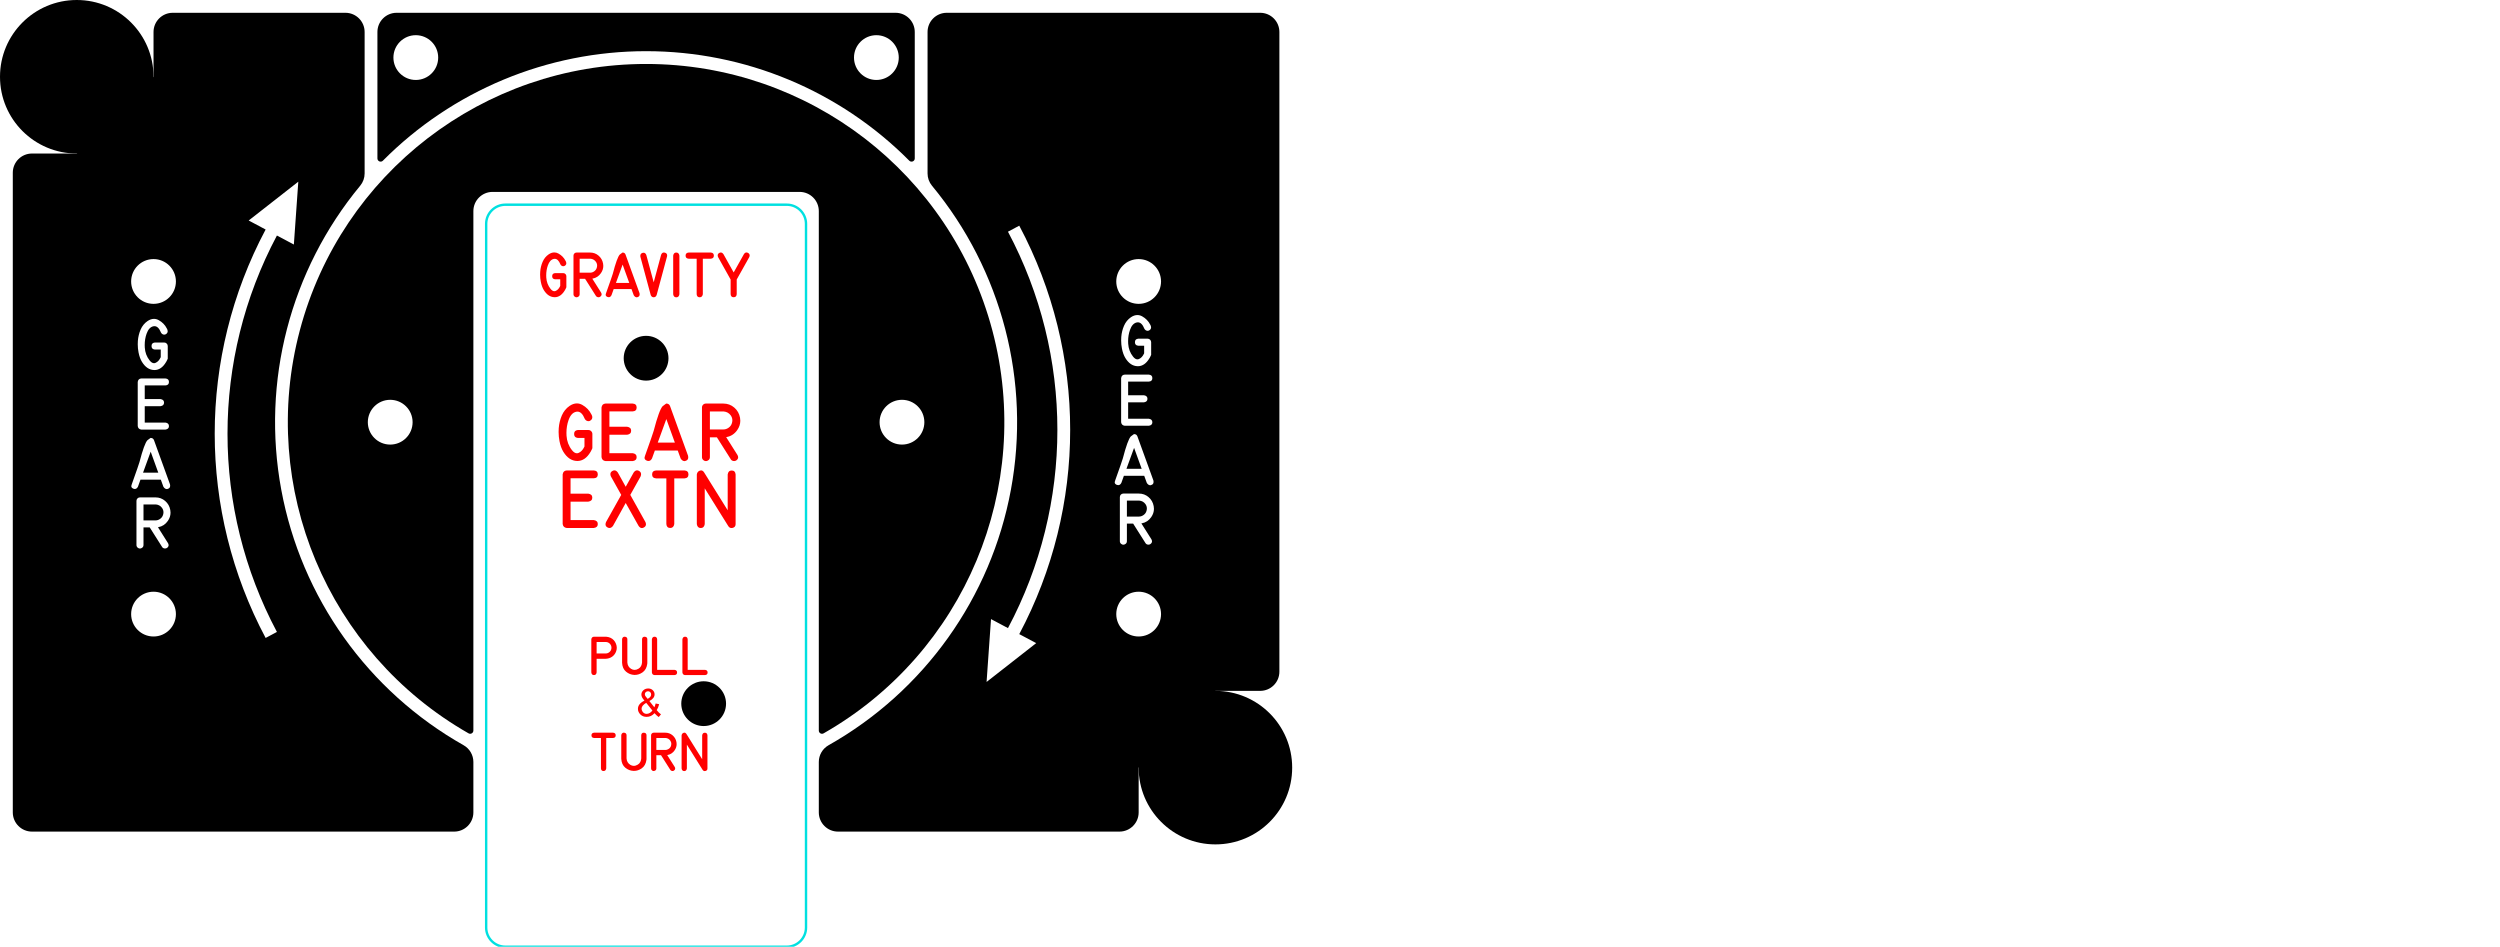 <?xml version="1.0" encoding="UTF-8" standalone="no"?>
<svg xmlns="http://www.w3.org/2000/svg" xmlns:xlink="http://www.w3.org/1999/xlink" width="195.406mm" height="74.000mm" viewBox="2.594 -77 195.406 74">
    <path transform="matrix(1,0,0,-1,53.094,-44)" style="stroke:#00e0e0;stroke-width:0.05mm;fill:none" d="M11,-41L-11,-41C-11.828,-41,-12.5,-40.328,-12.5,-39.5L-12.5,15.5C-12.5,16.328,-11.828,17,-11,17L11,17C11.828,17,12.5,16.328,12.5,15.5L12.5,-39.5C12.5,-40.328,11.828,-41,11,-41z"/>
    <path transform="matrix(1,0,0,-1,0,0)" style="stroke:none;fill:#000000;fill-rule:evenodd" d="M198,28.65L176,28.65"/>
    <path transform="matrix(1,0,0,-1,0,0)" style="stroke:none;fill:#000000;fill-rule:evenodd" d="M39.22,19.679C39.297,19.635,39.392,19.635,39.469,19.68C39.546,19.725,39.594,19.807,39.594,19.896L39.594,60.5C39.594,61.328,40.265,62,41.094,62L53.094,62L65.094,62C65.922,62,66.594,61.328,66.594,60.5L66.594,19.896C66.594,19.807,66.641,19.725,66.718,19.68C66.795,19.635,66.89,19.635,66.968,19.679C77.999,25.972,83.414,38.901,80.158,51.177C76.903,63.452,65.794,72,53.094,72C40.394,72,29.284,63.452,26.029,51.177C22.774,38.901,28.189,25.972,39.22,19.679zM74.844,44C74.844,43.034,74.06,42.25,73.094,42.25C72.127,42.25,71.344,43.034,71.344,44C71.344,44.966,72.127,45.75,73.094,45.75C74.06,45.75,74.844,44.966,74.844,44zM34.844,44C34.844,43.034,34.06,42.25,33.094,42.25C32.127,42.25,31.344,43.034,31.344,44C31.344,44.966,32.127,45.75,33.094,45.75C34.06,45.75,34.844,44.966,34.844,44z"/>
    <path transform="matrix(1,0,0,-1,0,0)" style="stroke:none;fill:#000000;fill-rule:evenodd" d="M91.594,17L91.594,13.5C91.594,12.672,90.922,12,90.094,12L68.094,12C67.265,12,66.594,12.672,66.594,13.5L66.594,17.443C66.594,17.984,66.885,18.483,67.356,18.75C74.831,22.972,80.051,30.288,81.611,38.73C83.171,47.172,80.91,55.872,75.438,62.486C75.216,62.755,75.094,63.093,75.094,63.442L75.094,74.5C75.094,75.328,75.765,76,76.594,76L101.094,76C101.922,76,102.594,75.328,102.594,74.5L102.594,24.5C102.594,23.672,101.922,23,101.094,23L97.594,23M92.023,49.384L92.001,49.341C91.909,49.146,91.783,49.013,91.623,48.941C91.58,48.922,91.538,48.912,91.496,48.912C91.38,48.912,91.265,48.986,91.151,49.133C90.926,49.417,90.801,49.751,90.776,50.134C90.772,50.201,90.77,50.268,90.77,50.333C90.77,50.642,90.818,50.934,90.915,51.209C91.034,51.553,91.214,51.75,91.453,51.798C91.479,51.803,91.506,51.806,91.533,51.806C91.737,51.806,91.907,51.639,92.042,51.304C92.09,51.218,92.159,51.166,92.247,51.148C92.265,51.146,92.283,51.144,92.3,51.142C92.369,51.142,92.433,51.172,92.493,51.23C92.542,51.28,92.567,51.339,92.567,51.408C92.567,51.447,92.559,51.488,92.544,51.533L92.528,51.562L92.516,51.589L92.501,51.62C92.36,51.901,92.148,52.12,91.865,52.276C91.745,52.342,91.623,52.375,91.5,52.375L91.492,52.375C91.327,52.375,91.16,52.318,90.991,52.204C90.751,52.04,90.571,51.818,90.45,51.538C90.33,51.26,90.259,50.966,90.235,50.656C90.229,50.568,90.226,50.481,90.226,50.395C90.226,50.176,90.247,49.962,90.288,49.751C90.347,49.455,90.436,49.208,90.557,49.012C90.812,48.599,91.127,48.388,91.502,48.377C91.511,48.377,91.519,48.377,91.527,48.375C91.89,48.375,92.195,48.586,92.442,49.006L92.46,49.035L92.475,49.064L92.489,49.094L92.505,49.123L92.52,49.152L92.534,49.181L92.548,49.213L92.571,49.263L92.571,50.253C92.571,50.328,92.544,50.392,92.489,50.446C92.436,50.5,92.371,50.528,92.296,50.528L91.576,50.528L91.558,50.528L91.541,50.524C91.382,50.504,91.303,50.414,91.303,50.253C91.303,50.091,91.382,50.001,91.541,49.981L91.558,49.979L92.023,49.979L92.023,49.384zM90.772,46.106L92.005,46.106C92.19,46.079,92.282,45.987,92.282,45.829C92.282,45.67,92.19,45.578,92.005,45.552L90.772,45.552L90.772,44.27L92.39,44.27C92.573,44.243,92.665,44.151,92.665,43.995C92.665,43.839,92.573,43.748,92.39,43.722L90.501,43.722C90.338,43.743,90.246,43.835,90.224,43.999L90.224,47.445C90.249,47.616,90.341,47.708,90.501,47.718L92.39,47.718C92.573,47.704,92.665,47.613,92.665,47.445C92.665,47.276,92.573,47.185,92.39,47.174L90.772,47.174L90.772,46.106zM92.03,39.808L92.231,39.255C92.307,39.132,92.401,39.07,92.512,39.07L92.515,39.07L92.58,39.092C92.7,39.125,92.759,39.207,92.759,39.335C92.759,39.368,92.755,39.403,92.748,39.441L91.497,42.891C91.454,43.009,91.368,43.069,91.239,43.07L91.23,43.07C91.228,43.07,91.228,43.07,91.228,43.07C91.075,42.96,90.994,42.9,90.984,42.891C90.822,42.725,90.614,42.152,90.357,41.17C90.33,41.064,90.13,40.487,89.756,39.439L89.727,39.334C89.725,39.319,89.723,39.306,89.723,39.295C89.723,39.21,89.779,39.146,89.889,39.101C89.924,39.087,89.961,39.08,90,39.08C90.101,39.08,90.182,39.141,90.244,39.263L90.439,39.808L92.03,39.808zM90.64,40.356L91.831,40.356L91.237,41.995L90.64,40.356zM91.842,36.096C92.147,36.154,92.391,36.315,92.576,36.58C92.718,36.785,92.789,37,92.789,37.226C92.789,37.228,92.789,37.229,92.789,37.232C92.789,37.3,92.782,37.369,92.769,37.439C92.717,37.724,92.584,37.959,92.369,38.143C92.155,38.329,91.902,38.422,91.61,38.422L90.398,38.422C90.322,38.422,90.257,38.396,90.203,38.342C90.151,38.289,90.125,38.225,90.125,38.149L90.125,34.701C90.125,34.61,90.161,34.538,90.233,34.485C90.285,34.444,90.339,34.424,90.395,34.424C90.436,34.426,90.478,34.437,90.521,34.457C90.624,34.507,90.675,34.588,90.675,34.701L90.675,36.075L91.163,36.075L92.125,34.555C92.163,34.489,92.222,34.448,92.303,34.434C92.324,34.43,92.343,34.428,92.361,34.428C92.42,34.428,92.473,34.445,92.519,34.479C92.599,34.54,92.638,34.61,92.638,34.688C92.638,34.738,92.622,34.792,92.59,34.85L91.805,36.091L91.842,36.096zM90.675,37.872L91.637,37.872C91.843,37.854,92.004,37.764,92.121,37.603C92.198,37.496,92.236,37.382,92.236,37.259C92.236,37.196,92.226,37.129,92.205,37.06C92.166,36.93,92.09,36.825,91.977,36.744C91.865,36.664,91.743,36.623,91.61,36.623L90.675,36.623L90.675,37.872zM82.262,27.436L80.054,28.61L79.707,23.697L83.586,26.732L82.262,27.436M93.344,29C93.344,28.034,92.56,27.25,91.594,27.25C90.627,27.25,89.844,28.034,89.844,29C89.844,29.966,90.627,30.75,91.594,30.75C92.56,30.75,93.344,29.966,93.344,29zM93.344,55C93.344,54.034,92.56,53.25,91.594,53.25C90.627,53.25,89.844,54.034,89.844,55C89.844,55.966,90.627,56.75,91.594,56.75C92.56,56.75,93.344,55.966,93.344,55zM82.262,27.436L81.379,27.905C86.529,37.592,86.529,49.204,81.379,58.89L82.262,59.36C87.568,49.38,87.568,37.416,82.262,27.436z"/>
    <path transform="matrix(1,0,0,-1,0,0)" style="stroke:none;fill:#000000;fill-rule:evenodd" d="M72.594,76L33.594,76C32.765,76,32.094,75.328,32.094,74.5L32.094,64.616C32.094,64.514,32.155,64.423,32.249,64.384C32.342,64.346,32.45,64.367,32.521,64.439C37.965,69.919,45.37,73,53.094,73C60.818,73,68.223,69.919,73.666,64.439C73.738,64.367,73.846,64.346,73.939,64.384C74.033,64.423,74.094,64.514,74.094,64.616L74.094,74.5C74.094,75.328,73.422,76,72.594,76zM36.844,72.5C36.844,71.534,36.06,70.75,35.094,70.75C34.127,70.75,33.344,71.534,33.344,72.5C33.344,73.466,34.127,74.25,35.094,74.25C36.06,74.25,36.844,73.466,36.844,72.5zM72.844,72.5C72.844,71.534,72.06,70.75,71.094,70.75C70.127,70.75,69.344,71.534,69.344,72.5C69.344,73.466,70.127,74.25,71.094,74.25C72.06,74.25,72.844,73.466,72.844,72.5z"/>
    <path transform="matrix(1,0,0,-1,0,0)" style="stroke:none;fill:#000000;fill-rule:evenodd" d="M8.594,65L5.094,65C4.265,65,3.594,64.328,3.594,63.5L3.594,13.5C3.594,12.672,4.265,12,5.094,12L38.094,12C38.922,12,39.594,12.672,39.594,13.5L39.594,17.443C39.594,17.984,39.303,18.483,38.832,18.75C31.357,22.972,26.137,30.288,24.577,38.73C23.017,47.172,25.277,55.872,30.75,62.486C30.972,62.755,31.094,63.093,31.094,63.442L31.094,74.5C31.094,75.328,30.422,76,29.594,76L16.094,76C15.265,76,14.594,75.328,14.594,74.5L14.594,71M15.158,49.085L15.136,49.042C15.044,48.847,14.918,48.713,14.758,48.642C14.715,48.622,14.672,48.612,14.631,48.612C14.515,48.612,14.4,48.686,14.285,48.833C14.06,49.118,13.935,49.452,13.911,49.834C13.907,49.902,13.905,49.968,13.905,50.033C13.905,50.343,13.953,50.635,14.049,50.909C14.169,51.254,14.348,51.45,14.588,51.498C14.614,51.504,14.641,51.506,14.668,51.506C14.872,51.506,15.042,51.339,15.177,51.005C15.225,50.919,15.294,50.867,15.382,50.849C15.4,50.846,15.418,50.844,15.435,50.843C15.504,50.843,15.568,50.872,15.628,50.931C15.677,50.98,15.702,51.039,15.702,51.108C15.702,51.147,15.694,51.189,15.679,51.233L15.663,51.262L15.651,51.29L15.636,51.321C15.495,51.602,15.283,51.82,15,51.976C14.88,52.043,14.758,52.076,14.635,52.076L14.627,52.076C14.462,52.076,14.294,52.019,14.125,51.904C13.886,51.74,13.706,51.519,13.585,51.239C13.465,50.96,13.394,50.666,13.37,50.357C13.364,50.268,13.361,50.181,13.361,50.095C13.361,49.877,13.381,49.662,13.423,49.452C13.481,49.155,13.571,48.908,13.692,48.712C13.947,48.3,14.262,48.088,14.637,48.078C14.646,48.078,14.654,48.077,14.662,48.076C15.025,48.076,15.33,48.286,15.577,48.706L15.595,48.735L15.61,48.765L15.624,48.794L15.64,48.823L15.655,48.852L15.669,48.882L15.682,48.913L15.706,48.964L15.706,49.953C15.706,50.028,15.679,50.093,15.624,50.146C15.571,50.201,15.506,50.228,15.431,50.228L14.711,50.228L14.693,50.228L14.676,50.224C14.517,50.205,14.438,50.114,14.438,49.953C14.438,49.792,14.517,49.701,14.676,49.682L14.693,49.68L15.158,49.68L15.158,49.085zM13.907,45.807L15.14,45.807C15.325,45.779,15.417,45.687,15.417,45.53C15.417,45.371,15.325,45.279,15.14,45.252L13.907,45.252L13.907,43.971L15.524,43.971C15.708,43.943,15.8,43.852,15.8,43.695C15.8,43.539,15.708,43.448,15.524,43.422L13.636,43.422C13.473,43.443,13.381,43.535,13.359,43.699L13.359,47.145C13.383,47.317,13.476,47.408,13.636,47.418L15.524,47.418C15.708,47.404,15.8,47.313,15.8,47.145C15.8,46.976,15.708,46.886,15.524,46.874L13.907,46.874L13.907,45.807zM15.164,39.508L15.365,38.956C15.442,38.832,15.536,38.771,15.646,38.771L15.65,38.771L15.715,38.792C15.834,38.826,15.894,38.907,15.894,39.036C15.894,39.068,15.89,39.104,15.882,39.141L14.632,42.591C14.589,42.709,14.503,42.769,14.374,42.771L14.364,42.771C14.363,42.771,14.362,42.771,14.362,42.771C14.21,42.66,14.129,42.6,14.119,42.591C13.957,42.426,13.748,41.852,13.492,40.87C13.465,40.765,13.265,40.188,12.891,39.139L12.862,39.034C12.859,39.02,12.858,39.007,12.858,38.995C12.858,38.91,12.913,38.846,13.024,38.802C13.059,38.787,13.096,38.78,13.135,38.78C13.235,38.78,13.317,38.841,13.379,38.964L13.574,39.508L15.164,39.508zM13.775,40.056L14.965,40.056L14.372,41.695L13.775,40.056zM14.977,35.797C15.281,35.854,15.526,36.015,15.711,36.281C15.853,36.485,15.923,36.7,15.923,36.927C15.923,36.928,15.923,36.93,15.923,36.932C15.923,37,15.917,37.069,15.904,37.139C15.852,37.424,15.719,37.659,15.504,37.844C15.289,38.03,15.036,38.123,14.745,38.123L13.533,38.123C13.456,38.123,13.391,38.096,13.338,38.043C13.286,37.989,13.26,37.925,13.26,37.85L13.26,34.402C13.26,34.311,13.296,34.239,13.367,34.185C13.419,34.145,13.473,34.125,13.529,34.125C13.571,34.126,13.613,34.137,13.656,34.158C13.759,34.207,13.81,34.289,13.81,34.402L13.81,35.775L14.298,35.775L15.26,34.255C15.298,34.189,15.357,34.149,15.438,34.134C15.458,34.131,15.478,34.129,15.496,34.129C15.555,34.129,15.607,34.146,15.654,34.179C15.734,34.24,15.773,34.31,15.773,34.388C15.773,34.439,15.757,34.493,15.724,34.55L14.94,35.791L14.977,35.797zM13.81,37.572L14.772,37.572C14.978,37.554,15.139,37.465,15.256,37.303C15.333,37.197,15.371,37.082,15.371,36.96C15.371,36.896,15.361,36.83,15.34,36.761C15.301,36.631,15.225,36.525,15.112,36.445C15,36.364,14.878,36.324,14.745,36.324L13.81,36.324L13.81,37.572zM25.563,57.887L23.748,58.852L22.031,59.765L25.91,62.799L25.563,57.887zM16.344,29C16.344,28.034,15.56,27.25,14.594,27.25C13.627,27.25,12.844,28.034,12.844,29C12.844,29.966,13.627,30.75,14.594,30.75C15.56,30.75,16.344,29.966,16.344,29zM16.344,55C16.344,54.034,15.56,53.25,14.594,53.25C13.627,53.25,12.844,54.034,12.844,55C12.844,55.966,13.627,56.75,14.594,56.75C15.56,56.75,16.344,55.966,16.344,55zM24.239,58.591C19.089,48.905,19.089,37.292,24.239,27.606L23.356,27.136C18.05,37.116,18.05,49.081,23.356,59.06L24.239,58.591z"/>
    <path transform="matrix(1,0,0,-1,0,0)" style="stroke:none;fill:#000000;fill-rule:evenodd" d="M59.344,22C59.344,21.034,58.56,20.25,57.594,20.25C56.627,20.25,55.844,21.034,55.844,22C55.844,22.966,56.627,23.75,57.594,23.75C58.56,23.75,59.344,22.966,59.344,22z"/>
    <path transform="matrix(1,0,0,-1,0,0)" style="stroke:none;fill:#000000;fill-rule:evenodd" d="M54.844,49C54.844,48.034,54.06,47.25,53.094,47.25C52.127,47.25,51.344,48.034,51.344,49C51.344,49.966,52.127,50.75,53.094,50.75C54.06,50.75,54.844,49.966,54.844,49z"/>
    <path transform="matrix(1,0,0,-1,0,0)" style="stroke:none;fill:#000000;fill-rule:evenodd" d="M103.594,17C103.594,13.686,100.908,11,97.594,11C94.28,11,91.594,13.686,91.594,17C91.594,20.314,94.28,23,97.594,23C100.908,23,103.594,20.314,103.594,17z"/>
    <path transform="matrix(1,0,0,-1,0,0)" style="stroke:none;fill:#000000;fill-rule:evenodd" d="M14.594,71C14.594,67.686,11.908,65,8.594,65C5.28,65,2.594,67.686,2.594,71C2.594,74.314,5.28,77,8.594,77C11.908,77,14.594,74.314,14.594,71z"/>
    <path transform="matrix(1,0,0,-1,0,0)" style="stroke:none;fill:#ff0000;fill-rule:evenodd" d="M53.352,22.206C53.487,22.276,53.588,22.355,53.655,22.442C53.723,22.529,53.757,22.625,53.757,22.728C53.757,22.855,53.71,22.963,53.615,23.052C53.522,23.142,53.403,23.187,53.26,23.187C53.109,23.187,52.982,23.139,52.879,23.045C52.777,22.95,52.726,22.837,52.726,22.707C52.726,22.63,52.746,22.556,52.786,22.483C52.827,22.409,52.887,22.328,52.966,22.237C52.796,22.155,52.669,22.06,52.584,21.953C52.499,21.846,52.456,21.726,52.456,21.594C52.456,21.432,52.519,21.288,52.644,21.16C52.769,21.032,52.933,20.968,53.137,20.968C53.377,20.968,53.582,21.064,53.752,21.256C53.877,21.116,53.987,21.015,54.081,20.953L54.258,21.164C54.141,21.248,54.029,21.358,53.923,21.493C54.003,21.614,54.067,21.769,54.115,21.957L53.841,22.014C53.812,21.894,53.778,21.794,53.74,21.714L53.352,22.206zM53.015,22.641C53.003,22.679,52.996,22.71,52.996,22.734C52.996,22.804,53.021,22.86,53.071,22.904C53.121,22.948,53.179,22.97,53.245,22.97C53.311,22.97,53.367,22.947,53.415,22.901C53.464,22.856,53.488,22.797,53.488,22.723C53.488,22.655,53.469,22.595,53.431,22.543C53.394,22.49,53.323,22.434,53.217,22.374C53.095,22.515,53.028,22.604,53.015,22.641zM52.831,21.843C52.772,21.768,52.742,21.691,52.742,21.613C52.742,21.518,52.778,21.425,52.85,21.335C52.923,21.247,53.02,21.202,53.14,21.202C53.219,21.202,53.3,21.227,53.383,21.275C53.466,21.324,53.534,21.388,53.586,21.466L53.103,22.066C52.982,21.993,52.892,21.919,52.831,21.843z"/>
    <path transform="matrix(1,0,0,-1,0,0)" style="stroke:none;fill:#ff0000;fill-rule:evenodd" d="M56.248,19.63C56.204,19.699,56.152,19.734,56.092,19.734C56.07,19.734,56.048,19.73,56.024,19.721C55.935,19.689,55.883,19.622,55.869,19.52L55.869,16.936C55.89,16.799,55.958,16.731,56.074,16.731C56.191,16.731,56.26,16.799,56.282,16.936L56.282,18.799L57.511,16.828C57.553,16.763,57.607,16.731,57.674,16.731L57.682,16.731C57.701,16.731,57.721,16.734,57.742,16.74C57.841,16.767,57.89,16.832,57.89,16.933L57.89,16.936L57.89,19.52C57.879,19.657,57.813,19.726,57.69,19.728C57.688,19.728,57.687,19.728,57.687,19.728C57.566,19.728,57.496,19.659,57.477,19.52L57.477,17.656L56.248,19.63z"/>
    <path transform="matrix(1,0,0,-1,0,0)" style="stroke:none;fill:#ff0000;fill-rule:evenodd" d="M54.772,17.987C55,18.03,55.183,18.151,55.322,18.35C55.428,18.503,55.481,18.664,55.481,18.834C55.481,18.835,55.481,18.836,55.481,18.838C55.481,18.889,55.476,18.941,55.467,18.994C55.428,19.207,55.328,19.383,55.167,19.522C55.006,19.661,54.816,19.731,54.597,19.731L53.689,19.731C53.631,19.731,53.582,19.711,53.542,19.671C53.503,19.631,53.484,19.583,53.484,19.526L53.484,16.94C53.484,16.872,53.511,16.818,53.564,16.778C53.603,16.748,53.644,16.733,53.686,16.733C53.717,16.734,53.749,16.742,53.781,16.757C53.858,16.794,53.896,16.855,53.896,16.94L53.896,17.971L54.262,17.971L54.984,16.831C55.012,16.781,55.056,16.751,55.117,16.74C55.133,16.737,55.147,16.735,55.161,16.735C55.205,16.735,55.244,16.748,55.279,16.774C55.339,16.819,55.369,16.872,55.369,16.93C55.369,16.968,55.356,17.009,55.332,17.052L54.744,17.982L54.772,17.987zM53.896,19.318L54.618,19.318C54.772,19.305,54.893,19.237,54.981,19.116C55.038,19.036,55.067,18.951,55.067,18.859C55.067,18.811,55.059,18.761,55.044,18.71C55.015,18.612,54.957,18.533,54.873,18.473C54.789,18.412,54.697,18.382,54.597,18.382L53.896,18.382L53.896,19.318z"/>
    <path transform="matrix(1,0,0,-1,0,0)" style="stroke:none;fill:#ff0000;fill-rule:evenodd" d="M52.754,16.945C52.562,16.811,52.359,16.744,52.143,16.744C52.13,16.745,52.115,16.746,52.101,16.746C51.87,16.755,51.658,16.839,51.466,16.997C51.275,17.156,51.171,17.388,51.154,17.693L51.154,17.722L51.154,19.526C51.154,19.555,51.159,19.582,51.17,19.605C51.209,19.69,51.269,19.733,51.35,19.733C51.366,19.733,51.383,19.731,51.403,19.727C51.512,19.705,51.567,19.638,51.567,19.526L51.567,17.722C51.58,17.497,51.679,17.33,51.862,17.218C51.95,17.165,52.04,17.138,52.133,17.138C52.234,17.138,52.336,17.17,52.44,17.233C52.531,17.287,52.597,17.356,52.639,17.441C52.682,17.526,52.708,17.619,52.715,17.722L52.715,19.526C52.715,19.544,52.716,19.557,52.718,19.566C52.739,19.675,52.802,19.73,52.907,19.73C52.918,19.73,52.929,19.729,52.939,19.728C53.064,19.716,53.127,19.649,53.127,19.526L53.127,17.722L53.127,17.693C53.124,17.644,53.122,17.614,53.121,17.605C53.08,17.307,52.957,17.087,52.754,16.945z"/>
    <path transform="matrix(1,0,0,-1,0,0)" style="stroke:none;fill:#ff0000;fill-rule:evenodd" d="M49.029,19.318C48.893,19.329,48.824,19.397,48.824,19.523C48.824,19.65,48.893,19.719,49.029,19.731L50.515,19.731C50.65,19.72,50.718,19.651,50.718,19.523C50.718,19.396,50.65,19.328,50.515,19.318L49.979,19.318L49.979,16.939C49.956,16.802,49.886,16.734,49.768,16.734C49.767,16.734,49.766,16.734,49.764,16.734C49.643,16.736,49.577,16.804,49.566,16.939L49.566,19.318L49.029,19.318z"/>
    <path transform="matrix(1,0,0,-1,0,0)" style="stroke:none;fill:#ff0000;fill-rule:evenodd" d="M56.345,27.025C56.334,27.161,56.268,27.231,56.146,27.233L56.14,27.233C56.022,27.233,55.953,27.163,55.932,27.025L55.932,24.437C55.951,24.31,56.02,24.242,56.14,24.234L57.694,24.234C57.833,24.243,57.902,24.311,57.902,24.437C57.902,24.559,57.833,24.628,57.695,24.644L56.345,24.642L56.345,27.025z"/>
    <path transform="matrix(1,0,0,-1,0,0)" style="stroke:none;fill:#ff0000;fill-rule:evenodd" d="M53.959,27.025C53.949,27.161,53.882,27.231,53.76,27.233L53.755,27.233C53.636,27.233,53.567,27.163,53.547,27.025L53.547,24.437C53.565,24.31,53.635,24.242,53.755,24.234L55.309,24.234C55.447,24.243,55.516,24.311,55.516,24.437C55.516,24.559,55.448,24.628,55.31,24.644L53.959,24.642L53.959,27.025z"/>
    <path transform="matrix(1,0,0,-1,0,0)" style="stroke:none;fill:#ff0000;fill-rule:evenodd" d="M52.816,24.446C52.625,24.313,52.422,24.246,52.206,24.246C52.193,24.247,52.178,24.247,52.164,24.247C51.933,24.257,51.721,24.341,51.529,24.499C51.337,24.658,51.234,24.89,51.217,25.194L51.217,25.223L51.217,27.028C51.217,27.057,51.222,27.083,51.233,27.107C51.272,27.192,51.332,27.234,51.413,27.234C51.429,27.234,51.446,27.232,51.466,27.228C51.575,27.207,51.63,27.14,51.63,27.028L51.63,25.223C51.643,24.999,51.742,24.831,51.925,24.72C52.013,24.666,52.103,24.639,52.196,24.639C52.296,24.639,52.399,24.671,52.503,24.734C52.594,24.788,52.66,24.857,52.702,24.942C52.745,25.027,52.771,25.121,52.778,25.223L52.778,27.028C52.778,27.045,52.779,27.058,52.781,27.067C52.802,27.176,52.865,27.231,52.97,27.231C52.981,27.231,52.992,27.231,53.002,27.23C53.127,27.218,53.19,27.151,53.19,27.028L53.19,25.223L53.19,25.194C53.187,25.145,53.185,25.116,53.184,25.106C53.143,24.809,53.02,24.589,52.816,24.446z"/>
    <path transform="matrix(1,0,0,-1,0,0)" style="stroke:none;fill:#ff0000;fill-rule:evenodd" d="M49.938,25.509L49.966,25.51C50.139,25.521,50.294,25.572,50.43,25.664C50.565,25.756,50.668,25.884,50.737,26.047C50.781,26.151,50.803,26.256,50.803,26.363C50.803,26.468,50.782,26.574,50.74,26.681C50.656,26.897,50.513,27.053,50.311,27.148C50.206,27.195,50.091,27.224,49.966,27.233L49.938,27.233L49.019,27.233L49.006,27.233C48.892,27.217,48.827,27.149,48.813,27.028L48.813,24.442C48.829,24.304,48.898,24.235,49.019,24.235C49.14,24.235,49.209,24.304,49.227,24.442L49.227,25.509L49.938,25.509zM49.227,25.923L49.938,25.923C50.049,25.923,50.147,25.96,50.232,26.034C50.318,26.108,50.368,26.201,50.383,26.312C50.386,26.334,50.387,26.356,50.387,26.376C50.387,26.485,50.35,26.582,50.275,26.668C50.185,26.769,50.073,26.82,49.938,26.82L49.227,26.82L49.227,25.923z"/>
    <path transform="matrix(1,0,0,-1,0,0)" style="stroke:none;fill:#ff0000;fill-rule:evenodd" d="M57.628,40.076C57.562,40.18,57.484,40.232,57.393,40.232C57.361,40.232,57.327,40.226,57.292,40.213C57.157,40.164,57.08,40.064,57.059,39.912L57.059,36.035C57.09,35.83,57.192,35.728,57.367,35.728C57.542,35.728,57.646,35.83,57.678,36.035L57.678,38.83L59.522,35.873C59.585,35.776,59.666,35.728,59.766,35.728L59.779,35.728C59.807,35.728,59.837,35.732,59.869,35.741C60.017,35.782,60.091,35.879,60.091,36.031L60.091,36.035L60.091,39.912C60.075,40.117,59.974,40.221,59.79,40.224C59.787,40.224,59.786,40.224,59.786,40.224C59.604,40.224,59.5,40.12,59.472,39.912L59.472,37.115L57.628,40.076z"/>
    <path transform="matrix(1,0,0,-1,0,0)" style="stroke:none;fill:#ff0000;fill-rule:evenodd" d="M53.872,39.609C53.667,39.625,53.565,39.727,53.565,39.916C53.565,40.106,53.667,40.21,53.872,40.228L56.1,40.228C56.303,40.212,56.405,40.108,56.405,39.916C56.405,39.726,56.303,39.624,56.1,39.609L55.297,39.609L55.297,36.04C55.263,35.835,55.158,35.732,54.98,35.732C54.979,35.732,54.977,35.732,54.974,35.732C54.792,35.735,54.694,35.838,54.678,36.04L54.678,39.609L53.872,39.609z"/>
    <path transform="matrix(1,0,0,-1,0,0)" style="stroke:none;fill:#ff0000;fill-rule:evenodd" d="M52.125,40.07C52.205,40.181,52.293,40.237,52.388,40.237C52.438,40.237,52.49,40.221,52.544,40.191C52.649,40.131,52.702,40.046,52.702,39.938C52.702,39.887,52.69,39.83,52.667,39.767L51.859,38.318L53.044,36.193C53.071,36.13,53.084,36.073,53.084,36.02C53.084,35.913,53.03,35.83,52.921,35.772C52.867,35.741,52.815,35.726,52.766,35.726C52.669,35.726,52.583,35.782,52.507,35.895L51.501,37.686L50.507,35.895C50.423,35.785,50.333,35.73,50.235,35.73C50.183,35.73,50.131,35.745,50.079,35.774C49.975,35.83,49.923,35.909,49.923,36.013L49.923,36.018C49.923,36.07,49.936,36.129,49.962,36.193L51.15,38.318L50.34,39.769C50.315,39.832,50.303,39.89,50.303,39.943C50.303,40.048,50.355,40.13,50.461,40.188C50.515,40.219,50.568,40.235,50.619,40.235C50.714,40.235,50.802,40.18,50.882,40.07L51.501,38.953L52.125,40.07z"/>
    <path transform="matrix(1,0,0,-1,0,0)" style="stroke:none;fill:#ff0000;fill-rule:evenodd" d="M47.19,38.415L48.577,38.415C48.785,38.384,48.889,38.28,48.889,38.103C48.889,37.925,48.785,37.821,48.577,37.791L47.19,37.791L47.19,36.349L49.01,36.349C49.216,36.318,49.319,36.215,49.319,36.04C49.319,35.864,49.216,35.762,49.01,35.732L46.885,35.732C46.702,35.756,46.598,35.86,46.573,36.044L46.573,39.921C46.601,40.114,46.705,40.216,46.885,40.228L49.01,40.228C49.216,40.212,49.319,40.109,49.319,39.921C49.319,39.73,49.216,39.629,49.01,39.616L47.19,39.616L47.19,38.415z"/>
    <path transform="matrix(1,0,0,-1,0,0)" style="stroke:none;fill:#ff0000;fill-rule:evenodd" d="M59.394,42.84C59.736,42.905,60.011,43.086,60.219,43.385C60.379,43.614,60.458,43.856,60.458,44.111C60.458,44.113,60.458,44.115,60.458,44.118C60.458,44.194,60.451,44.271,60.436,44.35C60.378,44.671,60.228,44.935,59.986,45.143C59.745,45.352,59.46,45.457,59.133,45.457L57.769,45.457C57.683,45.457,57.61,45.427,57.55,45.367C57.491,45.307,57.462,45.234,57.462,45.149L57.462,41.271C57.462,41.168,57.502,41.087,57.583,41.027C57.641,40.982,57.702,40.959,57.765,40.959C57.812,40.96,57.859,40.973,57.908,40.996C58.023,41.052,58.081,41.143,58.081,41.271L58.081,42.816L58.63,42.816L59.712,41.106C59.755,41.031,59.821,40.986,59.912,40.97C59.935,40.965,59.957,40.963,59.978,40.963C60.044,40.963,60.103,40.982,60.155,41.02C60.245,41.089,60.289,41.167,60.289,41.255C60.289,41.312,60.271,41.373,60.235,41.437L59.352,42.834L59.394,42.84zM58.081,44.838L59.163,44.838C59.395,44.817,59.576,44.716,59.708,44.535C59.794,44.415,59.837,44.286,59.837,44.148C59.837,44.077,59.825,44.002,59.802,43.925C59.758,43.778,59.673,43.66,59.545,43.569C59.419,43.478,59.282,43.433,59.133,43.433L58.081,43.433L58.081,44.838z"/>
    <path transform="matrix(1,0,0,-1,0,0)" style="stroke:none;fill:#ff0000;fill-rule:evenodd" d="M55.568,41.786L55.794,41.165C55.88,41.026,55.985,40.957,56.11,40.957L56.114,40.957L56.187,40.981C56.321,41.019,56.389,41.11,56.389,41.255C56.389,41.292,56.384,41.331,56.375,41.374L54.968,45.255C54.92,45.388,54.824,45.455,54.679,45.457L54.668,45.457C54.666,45.457,54.665,45.457,54.665,45.457C54.494,45.332,54.403,45.265,54.391,45.255C54.21,45.069,53.975,44.424,53.686,43.319C53.656,43.2,53.43,42.551,53.01,41.372L52.977,41.253C52.975,41.237,52.973,41.222,52.973,41.209C52.973,41.114,53.035,41.042,53.16,40.992C53.199,40.976,53.241,40.968,53.285,40.968C53.397,40.968,53.489,41.036,53.559,41.174L53.779,41.786L55.568,41.786zM54.005,42.403L55.344,42.403L54.676,44.247L54.005,42.403z"/>
    <path transform="matrix(1,0,0,-1,0,0)" style="stroke:none;fill:#ff0000;fill-rule:evenodd" d="M50.227,43.644L51.614,43.644C51.822,43.613,51.926,43.509,51.926,43.332C51.926,43.153,51.822,43.049,51.614,43.02L50.227,43.02L50.227,41.578L52.047,41.578C52.253,41.547,52.356,41.444,52.356,41.268C52.356,41.093,52.253,40.99,52.047,40.961L49.922,40.961C49.739,40.985,49.635,41.088,49.61,41.273L49.61,45.149C49.638,45.343,49.742,45.445,49.922,45.457L52.047,45.457C52.253,45.441,52.356,45.338,52.356,45.149C52.356,44.959,52.253,44.857,52.047,44.844L50.227,44.844L50.227,43.644z"/>
    <path transform="matrix(1,0,0,-1,0,0)" style="stroke:none;fill:#ff0000;fill-rule:evenodd" d="M59.139,57.136C59.077,57.221,59.008,57.264,58.934,57.264C58.933,57.264,58.932,57.264,58.929,57.264C58.892,57.264,58.853,57.252,58.813,57.23C58.731,57.184,58.69,57.12,58.69,57.038C58.69,56.999,58.701,56.954,58.721,56.905L59.701,55.152L59.701,54.01C59.711,53.848,59.79,53.767,59.938,53.767C60.087,53.767,60.167,53.848,60.177,54.01L60.177,55.152L61.159,56.905C61.18,56.954,61.19,56.999,61.19,57.038C61.189,57.12,61.146,57.185,61.062,57.231C61.018,57.255,60.978,57.267,60.941,57.267C60.865,57.267,60.799,57.223,60.741,57.136L59.94,55.705L59.139,57.136z"/>
    <path transform="matrix(1,0,0,-1,0,0)" style="stroke:none;fill:#ff0000;fill-rule:evenodd" d="M56.42,56.779C56.261,56.791,56.181,56.871,56.181,57.018C56.181,57.166,56.261,57.247,56.42,57.26L58.153,57.26C58.312,57.248,58.391,57.167,58.391,57.018C58.391,56.87,58.312,56.79,58.153,56.779L57.529,56.779L57.529,54.003C57.502,53.843,57.42,53.764,57.283,53.764C57.282,53.764,57.28,53.764,57.278,53.764C57.136,53.766,57.06,53.846,57.047,54.003L57.047,56.779L56.42,56.779z"/>
    <path transform="matrix(1,0,0,-1,0,0)" style="stroke:none;fill:#ff0000;fill-rule:evenodd" d="M55.697,57.018C55.672,57.18,55.591,57.26,55.454,57.26C55.453,57.26,55.452,57.26,55.452,57.26C55.317,57.26,55.237,57.18,55.212,57.018L55.212,53.999C55.237,53.84,55.318,53.76,55.454,53.76C55.455,53.76,55.456,53.76,55.456,53.76C55.591,53.76,55.672,53.84,55.697,53.999L55.697,57.018z"/>
    <path transform="matrix(1,0,0,-1,0,0)" style="stroke:none;fill:#ff0000;fill-rule:evenodd" d="M53.113,57.062C53.067,57.184,52.994,57.245,52.897,57.245C52.873,57.245,52.848,57.242,52.821,57.235C52.703,57.204,52.643,57.126,52.642,57.001C52.642,56.98,52.644,56.959,52.647,56.938L53.457,53.935C53.506,53.821,53.583,53.764,53.689,53.764C53.69,53.764,53.69,53.764,53.69,53.764C53.797,53.764,53.874,53.823,53.919,53.941L54.732,56.958C54.738,56.987,54.74,57.013,54.74,57.038C54.74,57.145,54.683,57.216,54.568,57.25C54.537,57.259,54.509,57.264,54.483,57.264C54.385,57.264,54.313,57.203,54.268,57.083L53.689,54.932L53.113,57.062z"/>
    <path transform="matrix(1,0,0,-1,0,0)" style="stroke:none;fill:#ff0000;fill-rule:evenodd" d="M51.953,54.406L52.129,53.923C52.196,53.814,52.278,53.76,52.375,53.76L52.378,53.76L52.434,53.779C52.539,53.809,52.591,53.88,52.591,53.993C52.591,54.021,52.588,54.052,52.581,54.085L51.487,57.103C51.449,57.207,51.374,57.259,51.261,57.26L51.253,57.26C51.252,57.26,51.251,57.26,51.251,57.26C51.118,57.164,51.047,57.111,51.038,57.103C50.897,56.959,50.714,56.457,50.49,55.597C50.466,55.505,50.291,55,49.964,54.083L49.938,53.991C49.936,53.978,49.935,53.967,49.935,53.957C49.935,53.883,49.983,53.826,50.08,53.788C50.111,53.775,50.143,53.769,50.177,53.769C50.265,53.769,50.336,53.822,50.391,53.929L50.561,54.406L51.953,54.406zM50.737,54.886L51.779,54.886L51.26,56.32L50.737,54.886z"/>
    <path transform="matrix(1,0,0,-1,0,0)" style="stroke:none;fill:#ff0000;fill-rule:evenodd" d="M48.921,55.225C49.188,55.275,49.402,55.416,49.563,55.649C49.687,55.827,49.749,56.016,49.749,56.214C49.749,56.215,49.749,56.217,49.749,56.219C49.749,56.278,49.744,56.338,49.732,56.4C49.687,56.649,49.57,56.855,49.382,57.016C49.195,57.179,48.973,57.26,48.718,57.26L47.658,57.26C47.591,57.26,47.534,57.237,47.487,57.19C47.442,57.144,47.419,57.087,47.419,57.021L47.419,54.005C47.419,53.925,47.45,53.862,47.513,53.815C47.558,53.78,47.606,53.762,47.655,53.762C47.691,53.763,47.728,53.773,47.766,53.791C47.855,53.834,47.9,53.906,47.9,54.005L47.9,55.206L48.327,55.206L49.169,53.876C49.202,53.818,49.254,53.783,49.324,53.771C49.343,53.767,49.36,53.766,49.376,53.766C49.427,53.766,49.473,53.78,49.514,53.81C49.583,53.863,49.618,53.924,49.618,53.993C49.618,54.037,49.604,54.084,49.575,54.134L48.889,55.22L48.921,55.225zM47.9,56.779L48.742,56.779C48.922,56.763,49.063,56.684,49.166,56.543C49.233,56.45,49.266,56.35,49.266,56.243C49.266,56.187,49.257,56.129,49.239,56.069C49.205,55.955,49.138,55.863,49.039,55.792C48.941,55.722,48.834,55.686,48.718,55.686L47.9,55.686L47.9,56.779z"/>
    <path transform="matrix(1,0,0,-1,0,0)" style="stroke:none;fill:#ff0000;fill-rule:evenodd" d="M46.383,54.652L46.364,54.614C46.283,54.443,46.173,54.327,46.033,54.264C45.995,54.247,45.958,54.238,45.922,54.238C45.82,54.238,45.72,54.303,45.619,54.431C45.423,54.681,45.313,54.973,45.292,55.307C45.288,55.366,45.287,55.424,45.287,55.481C45.287,55.752,45.329,56.008,45.413,56.248C45.518,56.55,45.675,56.721,45.884,56.764C45.907,56.768,45.93,56.77,45.954,56.77C46.133,56.77,46.281,56.624,46.4,56.332C46.442,56.256,46.502,56.211,46.579,56.195C46.595,56.193,46.61,56.191,46.625,56.19C46.685,56.19,46.742,56.216,46.794,56.267C46.837,56.31,46.859,56.362,46.859,56.422C46.859,56.456,46.852,56.493,46.839,56.531L46.825,56.557L46.815,56.581L46.801,56.608C46.678,56.854,46.492,57.045,46.244,57.182C46.14,57.24,46.033,57.269,45.925,57.269L45.918,57.269C45.774,57.269,45.627,57.219,45.479,57.119C45.27,56.975,45.112,56.781,45.007,56.536C44.902,56.293,44.839,56.036,44.819,55.765C44.813,55.687,44.81,55.611,44.81,55.536C44.81,55.345,44.828,55.157,44.865,54.973C44.916,54.713,44.995,54.497,45.1,54.326C45.324,53.965,45.599,53.78,45.927,53.771C45.935,53.771,45.942,53.77,45.949,53.769C46.267,53.769,46.533,53.953,46.75,54.32L46.765,54.346L46.779,54.372L46.791,54.397L46.804,54.423L46.818,54.448L46.83,54.474L46.842,54.501L46.862,54.546L46.862,55.411C46.862,55.477,46.839,55.534,46.791,55.58C46.744,55.628,46.688,55.652,46.622,55.652L45.992,55.652L45.976,55.652L45.961,55.649C45.822,55.632,45.753,55.553,45.753,55.411C45.753,55.27,45.822,55.191,45.961,55.174L45.976,55.172L46.383,55.172L46.383,54.652z"/>
    <path transform="matrix(1,0,0,-1,0,0)" style="stroke:none;fill:#ff0000;fill-rule:evenodd" d="M48.278,42.103L48.254,42.054C48.15,41.835,48.008,41.685,47.828,41.604C47.779,41.582,47.732,41.571,47.685,41.571C47.555,41.571,47.425,41.654,47.296,41.819C47.043,42.14,46.903,42.515,46.875,42.945C46.871,43.022,46.868,43.096,46.868,43.169C46.868,43.518,46.923,43.846,47.031,44.155C47.165,44.543,47.367,44.764,47.637,44.818C47.666,44.824,47.696,44.827,47.727,44.827C47.956,44.827,48.147,44.639,48.3,44.263C48.354,44.166,48.431,44.107,48.53,44.087C48.551,44.084,48.57,44.082,48.589,44.08C48.667,44.08,48.739,44.113,48.807,44.179C48.862,44.235,48.89,44.301,48.89,44.379C48.89,44.423,48.881,44.47,48.864,44.519L48.846,44.552L48.833,44.583L48.815,44.618C48.657,44.934,48.419,45.18,48.1,45.356C47.965,45.43,47.828,45.468,47.689,45.468L47.681,45.468C47.495,45.468,47.307,45.403,47.116,45.275C46.847,45.09,46.645,44.841,46.508,44.526C46.374,44.213,46.293,43.882,46.267,43.534C46.26,43.434,46.256,43.336,46.256,43.24C46.256,42.994,46.279,42.752,46.326,42.515C46.392,42.182,46.493,41.904,46.629,41.683C46.916,41.219,47.27,40.982,47.692,40.97C47.702,40.97,47.711,40.969,47.72,40.968C48.128,40.968,48.472,41.204,48.75,41.677L48.769,41.71L48.787,41.743L48.802,41.776L48.82,41.808L48.837,41.841L48.853,41.874L48.868,41.909L48.895,41.966L48.895,43.079C48.895,43.164,48.864,43.237,48.802,43.297C48.742,43.358,48.67,43.389,48.585,43.389L47.775,43.389L47.755,43.389L47.735,43.385C47.557,43.363,47.468,43.261,47.468,43.079C47.468,42.898,47.557,42.796,47.735,42.774L47.755,42.772L48.278,42.772L48.278,42.103z"/>
</svg>
